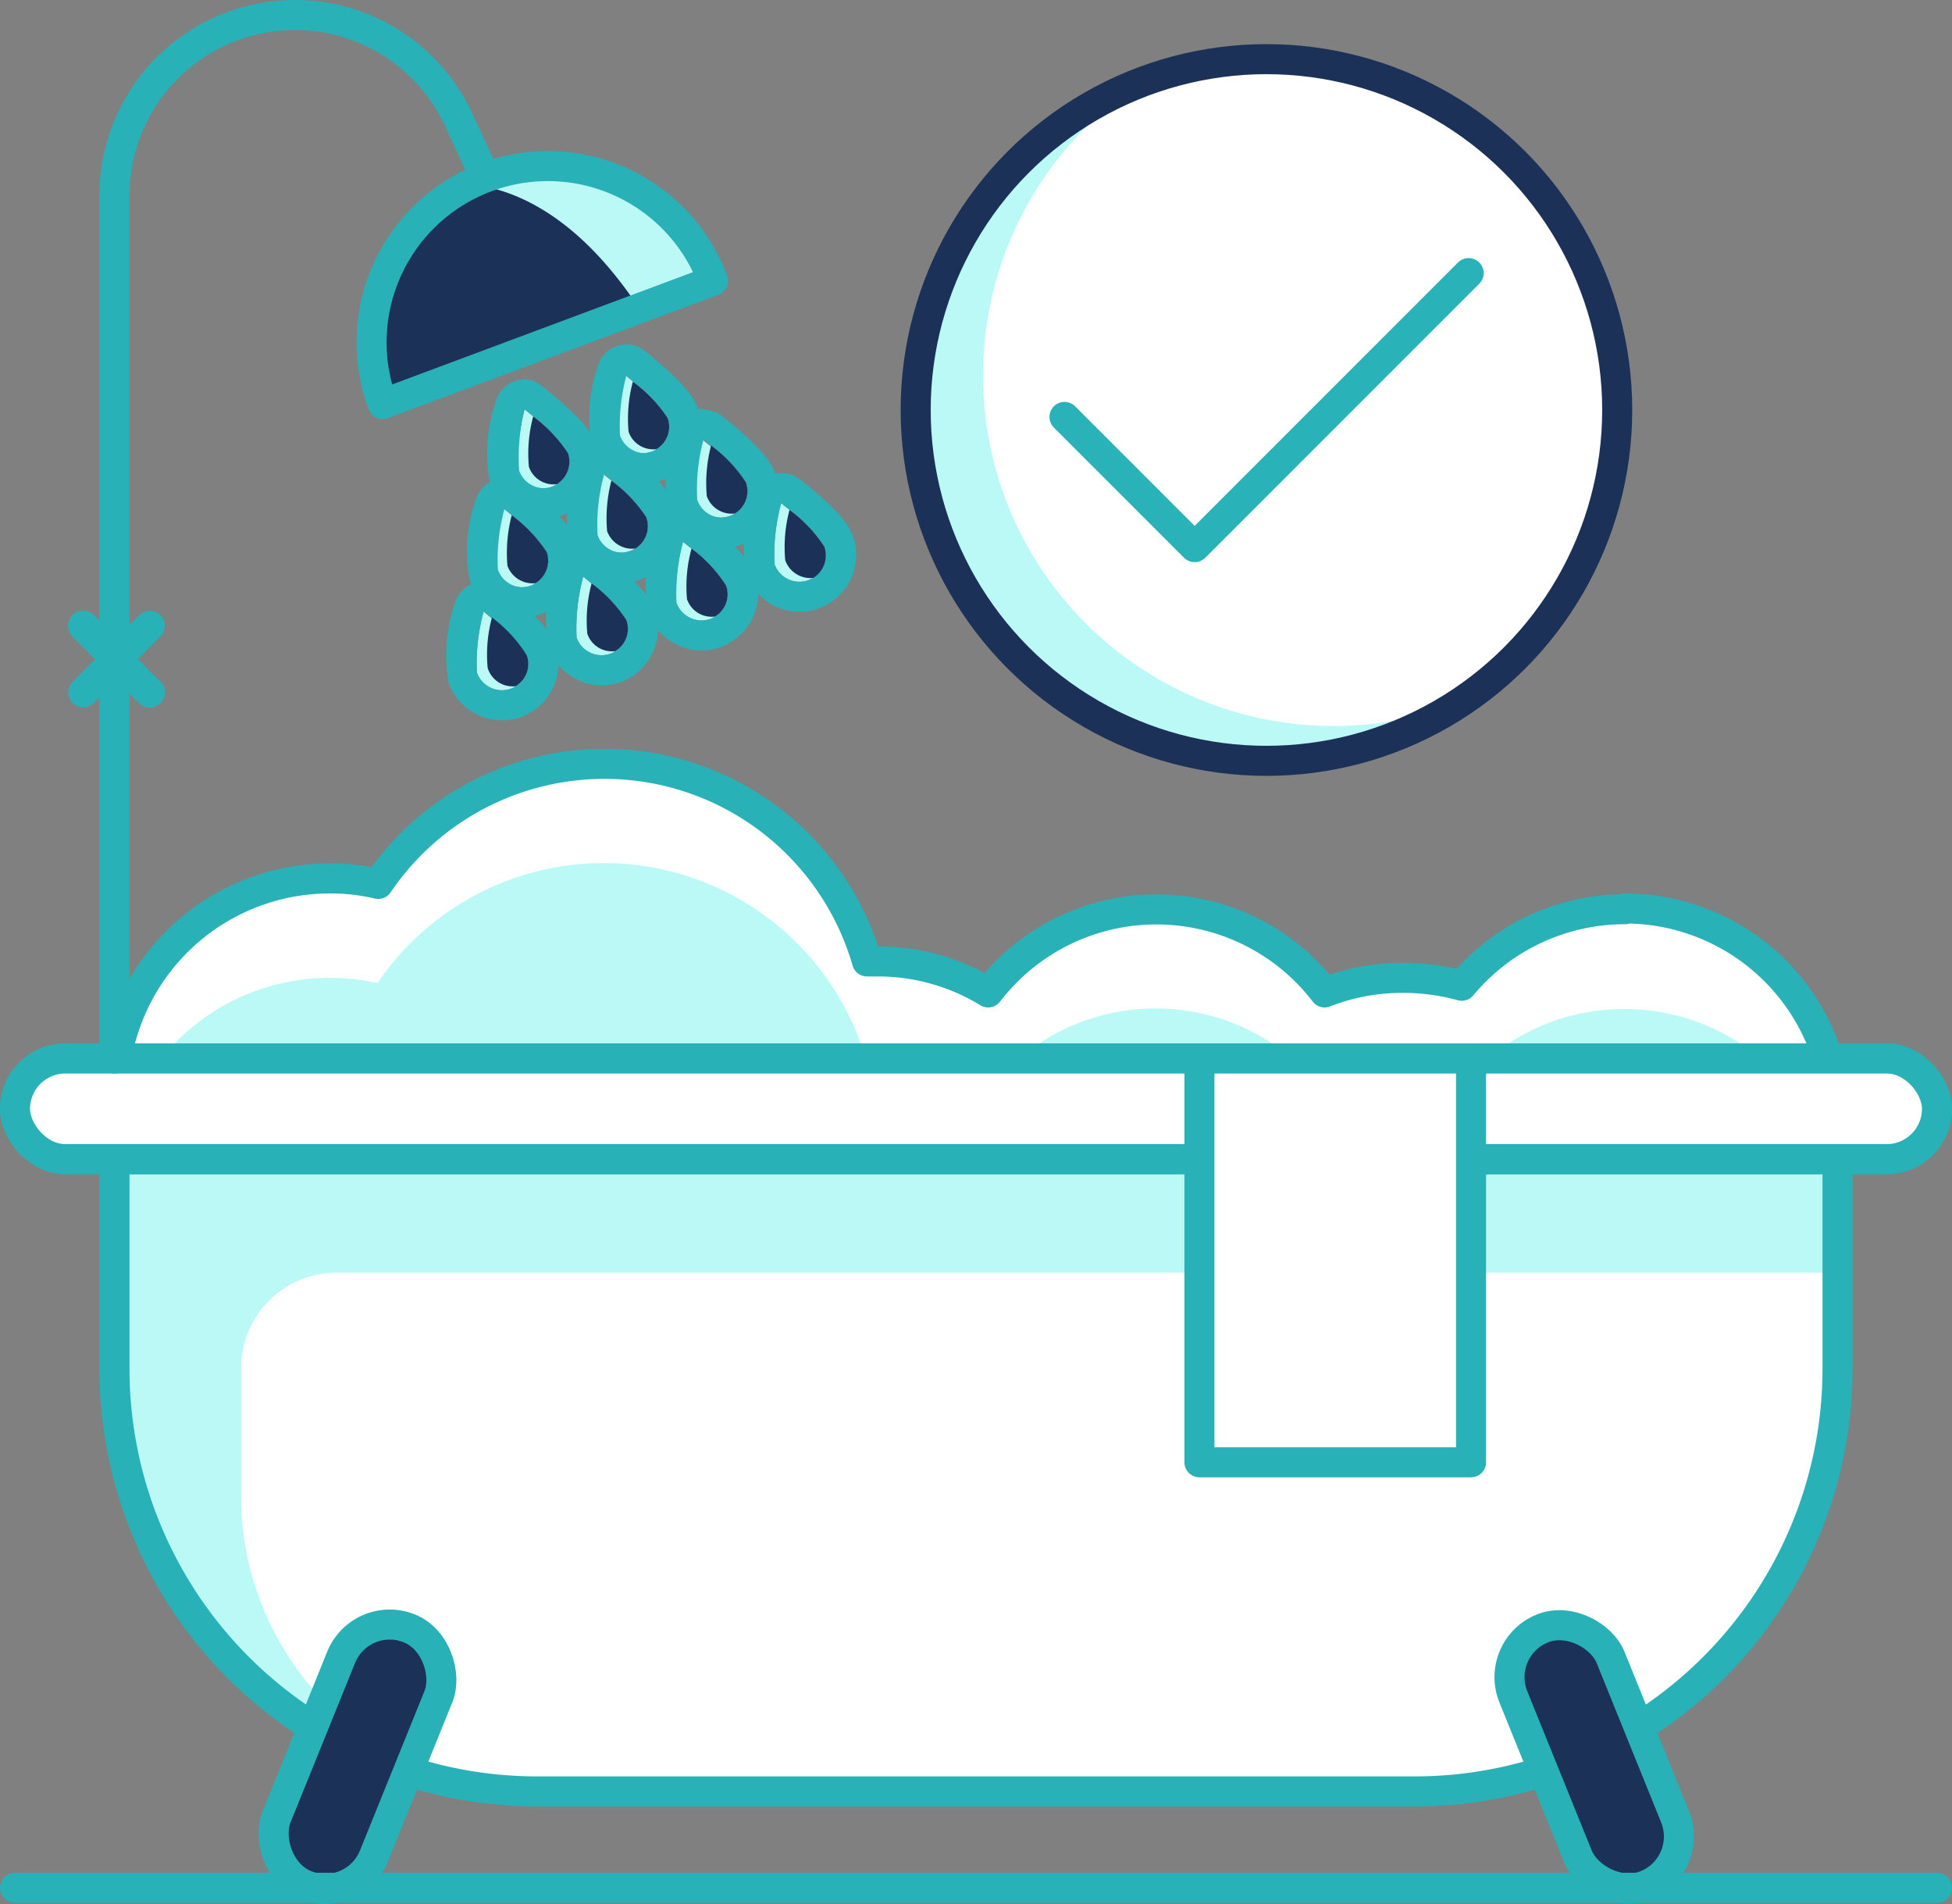 <svg xmlns="http://www.w3.org/2000/svg" viewBox="0 0 81.86 79.83"><rect x="0" y="0" width="81.86" height="79.83" fill="#808080" stroke="none"/><defs><style>.cls-1{fill:#fff;}.cls-2{fill:#bbf9f6;}.cls-3,.cls-6,.cls-7{fill:none;stroke-width:1.26px;}.cls-3{stroke:#28b1b7;}.cls-3,.cls-7{stroke-linecap:round;stroke-linejoin:round;}.cls-4{fill:#1c3157;}.cls-5{fill:#29b2b8;}.cls-6{stroke:#1c3157;stroke-miterlimit:10;}.cls-7{stroke:#29b2b8;}</style></defs><g id="Layer_2" data-name="Layer 2"><g id="Layer_2-2" data-name="Layer 2"><path class="cls-1" d="M77.07,47a8.74,8.74,0,0,1-.25,2.06,8.9,8.9,0,0,1-8.67,6.85,8.77,8.77,0,0,1-2.52-.36,8.89,8.89,0,0,1-13.89-.24,8.95,8.95,0,0,1-7.85-.69,8.9,8.9,0,0,1-14.43-.39,11.49,11.49,0,0,1-4.11.76,11.38,11.38,0,0,1-6.11-1.77A9.05,9.05,0,0,1,5,48a8.11,8.11,0,0,1-.24-2.05,9.07,9.07,0,0,1,9.07-9.07,9.33,9.33,0,0,1,2,.21,11.48,11.48,0,0,1,20.5,3.26l.46,0a8.85,8.85,0,0,1,4.62,1.3,8.88,8.88,0,0,1,14.11,0A8.87,8.87,0,0,1,58.77,41a8.68,8.68,0,0,1,2.52.38A8.91,8.91,0,0,1,77.07,47Z"/><path class="cls-2" d="M76.82,49.08a8.9,8.9,0,0,1-8.67,6.85,8.77,8.77,0,0,1-2.52-.36,8.89,8.89,0,0,1-13.89-.24,8.95,8.95,0,0,1-7.85-.69,8.9,8.9,0,0,1-14.43-.39,11.49,11.49,0,0,1-4.11.76,11.38,11.38,0,0,1-6.11-1.77A9.05,9.05,0,0,1,5,48a9.05,9.05,0,0,1,8.83-7,8.73,8.73,0,0,1,2,.22,11.46,11.46,0,0,1,20.5,3.25l.46,0a8.85,8.85,0,0,1,4.62,1.3,8.88,8.88,0,0,1,14.11,0,8.87,8.87,0,0,1,3.22-.62,8.68,8.68,0,0,1,2.52.38,8.91,8.91,0,0,1,15.53,3.63Z"/><path class="cls-3" d="M68.15,38.12a8.9,8.9,0,0,0-6.85,3.21A9.15,9.15,0,0,0,58.77,41a8.86,8.86,0,0,0-3.22.61,8.89,8.89,0,0,0-14.11,0,8.85,8.85,0,0,0-4.62-1.3l-.46,0a11.46,11.46,0,0,0-20.5-3.25,8.74,8.74,0,0,0-2-.23,9.08,9.08,0,1,0,5.37,16.38,11.38,11.38,0,0,0,10.21,1,8.9,8.9,0,0,0,14.44.4,8.84,8.84,0,0,0,7.84.69,8.9,8.9,0,0,0,13.9.24,8.73,8.73,0,0,0,2.52.37,8.91,8.91,0,0,0,0-17.82Z"/><path class="cls-1" d="M77.07,48.6v8.78A17.72,17.72,0,0,1,59.34,75.1H22.53l-.72,0a17.7,17.7,0,0,1-17-17.7V48.6Z"/><path class="cls-2" d="M14.11,53.36a4,4,0,0,0-4,4v5.4A12.37,12.37,0,0,0,21.81,75.08a17.7,17.7,0,0,1-17-17.7V48.6H77.07v4.76Z"/><path class="cls-3" d="M4.8,48.59H77.06a0,0,0,0,1,0,0v8.78A17.73,17.73,0,0,1,59.33,75.11H22.53A17.73,17.73,0,0,1,4.8,57.38V48.59A0,0,0,0,1,4.8,48.59Z"/><path class="cls-4" d="M29.9,11.76l-3.1,1.16-10.75,4a7.37,7.37,0,0,1,3.68-9.21l.67-.29A7.38,7.38,0,0,1,29.9,11.76Z"/><path class="cls-2" d="M29.9,11.76l-3.1,1.16c-2.65-4-5.33-5-7.07-5.2l.67-.29A7.38,7.38,0,0,1,29.9,11.76Z"/><rect class="cls-3" x="0.63" y="44.38" width="80.6" height="4.22" rx="2.11"/><rect class="cls-4" x="64.66" y="67.85" width="4.4" height="11.61" rx="2.2" transform="translate(-22.75 30.46) rotate(-22.03)"/><rect class="cls-4" x="12.8" y="67.85" width="4.4" height="11.61" rx="2.2" transform="translate(1.27 147.56) rotate(-157.97)"/><rect class="cls-1" x="0.63" y="44.38" width="80.6" height="4.22" rx="2.11"/><rect class="cls-3" x="0.63" y="44.38" width="80.6" height="4.22" rx="2.11"/><rect class="cls-3" x="64.66" y="67.85" width="4.4" height="11.61" rx="2.2" transform="translate(-22.75 30.46) rotate(-22.03)"/><rect class="cls-3" x="12.8" y="67.85" width="4.4" height="11.61" rx="2.2" transform="translate(1.27 147.56) rotate(-157.97)"/><line class="cls-3" x1="0.63" y1="79.15" x2="81.23" y2="79.15"/><path class="cls-3" d="M4.8,44.38V8.2A7.57,7.57,0,0,1,12.37.63h0a7.56,7.56,0,0,1,6.91,4.49l1,2.17"/><path class="cls-3" d="M16.05,16.94A7.39,7.39,0,0,1,29.9,11.77Z"/><line class="cls-3" x1="3.49" y1="26.24" x2="6.28" y2="29.03"/><line class="cls-3" x1="3.49" y1="26.24" x2="6.28" y2="29.03"/><line class="cls-3" x1="3.49" y1="26.24" x2="6.28" y2="29.03"/><line class="cls-3" x1="6.28" y1="26.24" x2="3.49" y2="29.03"/><path class="cls-2" d="M28,17.53a1.09,1.09,0,0,1-.47,1.3.7.7,0,0,1-.21.11,1.11,1.11,0,0,1-1.41-.68,8.27,8.27,0,0,1,.28-2.56l.35.29A5.93,5.93,0,0,1,28,17.53Z"/><path class="cls-5" d="M26.19,15.7l.35.29A5.93,5.93,0,0,1,28,17.53a1.09,1.09,0,0,1-.47,1.3.7.7,0,0,1-.21.11A1.19,1.19,0,0,1,27,19a1.12,1.12,0,0,1-1-.74,8.27,8.27,0,0,1,.28-2.56m0-1.26a1.54,1.54,0,0,0-.42.07,1.29,1.29,0,0,0-.81.9,6.62,6.62,0,0,0-.24,3.26A2.37,2.37,0,0,0,27,20.26a2.28,2.28,0,0,0,.78-.13,1.8,1.8,0,0,0,.48-.24,2.37,2.37,0,0,0,1-2.78c-.14-.39-.47-.94-1.85-2.09-.22-.19-.38-.31-.38-.31a1.23,1.23,0,0,0-.77-.27Z"/><path class="cls-4" d="M28,17.53a1.09,1.09,0,0,1-.47,1.3,1.09,1.09,0,0,1-1.17-.73A6,6,0,0,1,26.54,16,5.93,5.93,0,0,1,28,17.53Z"/><path class="cls-2" d="M23.82,19a1.11,1.11,0,0,1-.47,1.3,1.06,1.06,0,0,1-.21.11,1.11,1.11,0,0,1-1.41-.68A8.27,8.27,0,0,1,22,17.16l.35.29A6.09,6.09,0,0,1,23.82,19Z"/><path class="cls-5" d="M22,17.16l.35.29A6.09,6.09,0,0,1,23.82,19a1.11,1.11,0,0,1-.47,1.3,1.06,1.06,0,0,1-.21.11,1.19,1.19,0,0,1-.37.06,1.12,1.12,0,0,1-1-.74A8.27,8.27,0,0,1,22,17.16m0-1.26a1.3,1.3,0,0,0-1.23,1,6.62,6.62,0,0,0-.24,3.26,2.37,2.37,0,0,0,2.23,1.59,2.28,2.28,0,0,0,.78-.13,2.37,2.37,0,0,0,1.46-3c-.14-.39-.47-.94-1.85-2.09-.22-.19-.38-.31-.38-.31A1.29,1.29,0,0,0,22,15.9Z"/><path class="cls-4" d="M23.82,19a1.11,1.11,0,0,1-.47,1.3,1.09,1.09,0,0,1-1.17-.73,6,6,0,0,1,.18-2.11A6.09,6.09,0,0,1,23.82,19Z"/><path class="cls-2" d="M31.28,20.22a1.1,1.1,0,0,1-.46,1.31.88.88,0,0,1-.22.1A1.09,1.09,0,0,1,29.2,21a8,8,0,0,1,.27-2.55l.35.28A6.07,6.07,0,0,1,31.28,20.22Z"/><path class="cls-5" d="M29.47,18.4l.35.28a6.07,6.07,0,0,1,1.46,1.54,1.1,1.1,0,0,1-.46,1.31,1.19,1.19,0,0,1-.58.17,1.09,1.09,0,0,1-1-.75,8,8,0,0,1,.27-2.55m0-1.26a1.18,1.18,0,0,0-.41.07,1.27,1.27,0,0,0-.81.89A6.53,6.53,0,0,0,28,21.37,2.37,2.37,0,0,0,30.24,23a2.29,2.29,0,0,0,.78-.14,1.93,1.93,0,0,0,.48-.23,2.35,2.35,0,0,0,1-2.78c-.13-.39-.46-.95-1.84-2.1l-.38-.31a1.31,1.31,0,0,0-.78-.26Z"/><path class="cls-4" d="M31.28,20.22a1.1,1.1,0,0,1-.46,1.31,1.11,1.11,0,0,1-1.18-.73,6.26,6.26,0,0,1,.18-2.12A6.07,6.07,0,0,1,31.28,20.22Z"/><path class="cls-2" d="M22.93,23.15a1.11,1.11,0,0,1-.47,1.3,1.06,1.06,0,0,1-.21.11,1.11,1.11,0,0,1-1.41-.68,8,8,0,0,1,.28-2.56l.34.28A6.17,6.17,0,0,1,22.93,23.15Z"/><path class="cls-5" d="M21.12,21.32l.34.28a5.94,5.94,0,0,1,1.46,1.55,1.09,1.09,0,0,1-.46,1.3,1.06,1.06,0,0,1-.21.11,1.19,1.19,0,0,1-.37.06,1.1,1.1,0,0,1-1-.74,8,8,0,0,1,.28-2.56m0-1.26a1.2,1.2,0,0,0-.42.07,1.27,1.27,0,0,0-.81.89,6.54,6.54,0,0,0-.24,3.27,2.37,2.37,0,0,0,2.23,1.59,2.29,2.29,0,0,0,.78-.14,1.93,1.93,0,0,0,.48-.23,2.35,2.35,0,0,0,1-2.78c-.13-.39-.46-.95-1.84-2.1l-.38-.31a1.3,1.3,0,0,0-.77-.26Z"/><path class="cls-4" d="M22.93,23.15a1.11,1.11,0,0,1-.47,1.3,1.12,1.12,0,0,1-1.18-.73,6.28,6.28,0,0,1,.18-2.12A6.17,6.17,0,0,1,22.93,23.15Z"/><path class="cls-2" d="M27.1,21.68A1.1,1.1,0,0,1,26.64,23a1,1,0,0,1-.21.1A1.1,1.1,0,0,1,25,22.41a7.94,7.94,0,0,1,.28-2.55l.34.28A6.07,6.07,0,0,1,27.1,21.68Z"/><path class="cls-5" d="M25.3,19.86l.34.28a6.07,6.07,0,0,1,1.46,1.54A1.1,1.1,0,0,1,26.64,23a1.19,1.19,0,0,1-.58.17,1.09,1.09,0,0,1-1-.75,7.94,7.94,0,0,1,.28-2.55m0-1.26a1.2,1.2,0,0,0-.42.07,1.27,1.27,0,0,0-.81.89,6.54,6.54,0,0,0-.24,3.27,2.37,2.37,0,0,0,2.23,1.59,2.29,2.29,0,0,0,.78-.14,1.93,1.93,0,0,0,.48-.23,2.35,2.35,0,0,0,1-2.78c-.13-.39-.46-.95-1.84-2.1l-.38-.31a1.3,1.3,0,0,0-.77-.26Z"/><path class="cls-4" d="M27.1,21.68A1.1,1.1,0,0,1,26.64,23a1.12,1.12,0,0,1-1.18-.73,6.26,6.26,0,0,1,.18-2.12A6.07,6.07,0,0,1,27.1,21.68Z"/><path class="cls-2" d="M22.09,27.47a1.08,1.08,0,0,1-.47,1.3.7.7,0,0,1-.21.11A1.11,1.11,0,0,1,20,28.2a8.27,8.27,0,0,1,.28-2.56l.35.29A5.92,5.92,0,0,1,22.09,27.47Z"/><path class="cls-5" d="M20.28,25.64l.35.29a5.92,5.92,0,0,1,1.46,1.54,1.09,1.09,0,0,1-.46,1.3.91.91,0,0,1-.22.11,1.13,1.13,0,0,1-.36.06A1.12,1.12,0,0,1,20,28.2a8.27,8.27,0,0,1,.28-2.56m0-1.26a1.15,1.15,0,0,0-.41.08,1.23,1.23,0,0,0-.81.89,6.66,6.66,0,0,0-.25,3.26,2.37,2.37,0,0,0,2.24,1.59,2.32,2.32,0,0,0,.78-.13,2.28,2.28,0,0,0,.47-.23,2.39,2.39,0,0,0,1-2.79c-.14-.39-.46-.94-1.84-2.09l-.39-.31a1.26,1.26,0,0,0-.77-.27Z"/><path class="cls-4" d="M22.09,27.47a1.08,1.08,0,0,1-.47,1.3A1.09,1.09,0,0,1,20.45,28a6,6,0,0,1,.18-2.11A5.92,5.92,0,0,1,22.09,27.47Z"/><path class="cls-2" d="M26.27,26a1.09,1.09,0,0,1-.47,1.3.7.7,0,0,1-.21.11,1.1,1.1,0,0,1-1.41-.68,8.27,8.27,0,0,1,.28-2.56l.35.29A5.92,5.92,0,0,1,26.27,26Z"/><path class="cls-5" d="M24.46,24.18l.35.29A5.92,5.92,0,0,1,26.27,26a1.09,1.09,0,0,1-.47,1.3.7.7,0,0,1-.21.11,1.13,1.13,0,0,1-.36.06,1.12,1.12,0,0,1-1.05-.74,8.27,8.27,0,0,1,.28-2.56m0-1.26a1.29,1.29,0,0,0-1.22,1A6.66,6.66,0,0,0,23,27.15a2.38,2.38,0,0,0,3,1.46,2.28,2.28,0,0,0,.47-.23,2.39,2.39,0,0,0,1-2.79c-.14-.39-.46-.94-1.85-2.09-.22-.19-.38-.31-.38-.31a1.26,1.26,0,0,0-.77-.27Z"/><path class="cls-4" d="M26.27,26a1.09,1.09,0,0,1-.47,1.3,1.09,1.09,0,0,1-1.17-.73,6,6,0,0,1,.18-2.11A5.92,5.92,0,0,1,26.27,26Z"/><path class="cls-2" d="M30.45,24.55a1.08,1.08,0,0,1-.47,1.3.7.7,0,0,1-.21.11,1.12,1.12,0,0,1-1.41-.68,8.27,8.27,0,0,1,.28-2.56L29,23A5.76,5.76,0,0,1,30.45,24.55Z"/><path class="cls-5" d="M28.64,22.72,29,23a5.76,5.76,0,0,1,1.46,1.54,1.08,1.08,0,0,1-.47,1.3.7.7,0,0,1-.21.11,1.13,1.13,0,0,1-.36.06,1.12,1.12,0,0,1-1.05-.74,8.27,8.27,0,0,1,.28-2.56m0-1.26a1.54,1.54,0,0,0-.42.07,1.27,1.27,0,0,0-.8.9,6.66,6.66,0,0,0-.25,3.26,2.37,2.37,0,0,0,2.24,1.59,2.32,2.32,0,0,0,.78-.13,1.89,1.89,0,0,0,.47-.24,2.37,2.37,0,0,0,1-2.78c-.14-.39-.46-.95-1.84-2.09l-.39-.31a1.21,1.21,0,0,0-.77-.27Z"/><path class="cls-4" d="M30.45,24.55a1.08,1.08,0,0,1-.47,1.3,1.09,1.09,0,0,1-1.17-.73A6,6,0,0,1,29,23,5.76,5.76,0,0,1,30.45,24.55Z"/><path class="cls-2" d="M34.57,22.92a1.11,1.11,0,0,1-.46,1.31l-.22.1a1.11,1.11,0,0,1-1.41-.68,8.2,8.2,0,0,1,.28-2.55l.35.28A5.92,5.92,0,0,1,34.57,22.92Z"/><path class="cls-5" d="M32.76,21.1l.35.28a5.92,5.92,0,0,1,1.46,1.54,1.11,1.11,0,0,1-.46,1.31l-.22.1a1.13,1.13,0,0,1-.36.06,1.1,1.1,0,0,1-1.05-.74,8.2,8.2,0,0,1,.28-2.55m0-1.26a1.14,1.14,0,0,0-.41.07,1.23,1.23,0,0,0-.81.89,6.69,6.69,0,0,0-.25,3.27,2.36,2.36,0,0,0,2.24,1.58,2.32,2.32,0,0,0,.78-.13,2.28,2.28,0,0,0,.47-.23,2.39,2.39,0,0,0,1-2.79c-.14-.39-.46-.94-1.84-2.09l-.39-.31a1.26,1.26,0,0,0-.77-.26Z"/><path class="cls-4" d="M34.57,22.92a1.11,1.11,0,0,1-.46,1.31,1.12,1.12,0,0,1-1.18-.74,6,6,0,0,1,.18-2.11A5.92,5.92,0,0,1,34.57,22.92Z"/><rect class="cls-1" x="50.3" y="44.38" width="11.39" height="16.93"/><rect class="cls-3" x="50.3" y="44.38" width="11.39" height="16.93"/><path class="cls-2" d="M67.82,17.19a14.71,14.71,0,1,1-20-13.72,14.48,14.48,0,0,1,5.28-1A14.7,14.7,0,0,1,67.82,17.19Z"/><path class="cls-1" d="M67.82,17.19a14.64,14.64,0,0,1-6.58,12.25,14.49,14.49,0,0,1-5.25,1A14.7,14.7,0,0,1,47.83,3.47a14.48,14.48,0,0,1,5.28-1A14.7,14.7,0,0,1,67.82,17.19Z"/><circle class="cls-6" cx="53.11" cy="17.19" r="14.71"/><polyline class="cls-7" points="44.64 17.48 50.1 22.94 61.59 11.45"/></g></g></svg>
